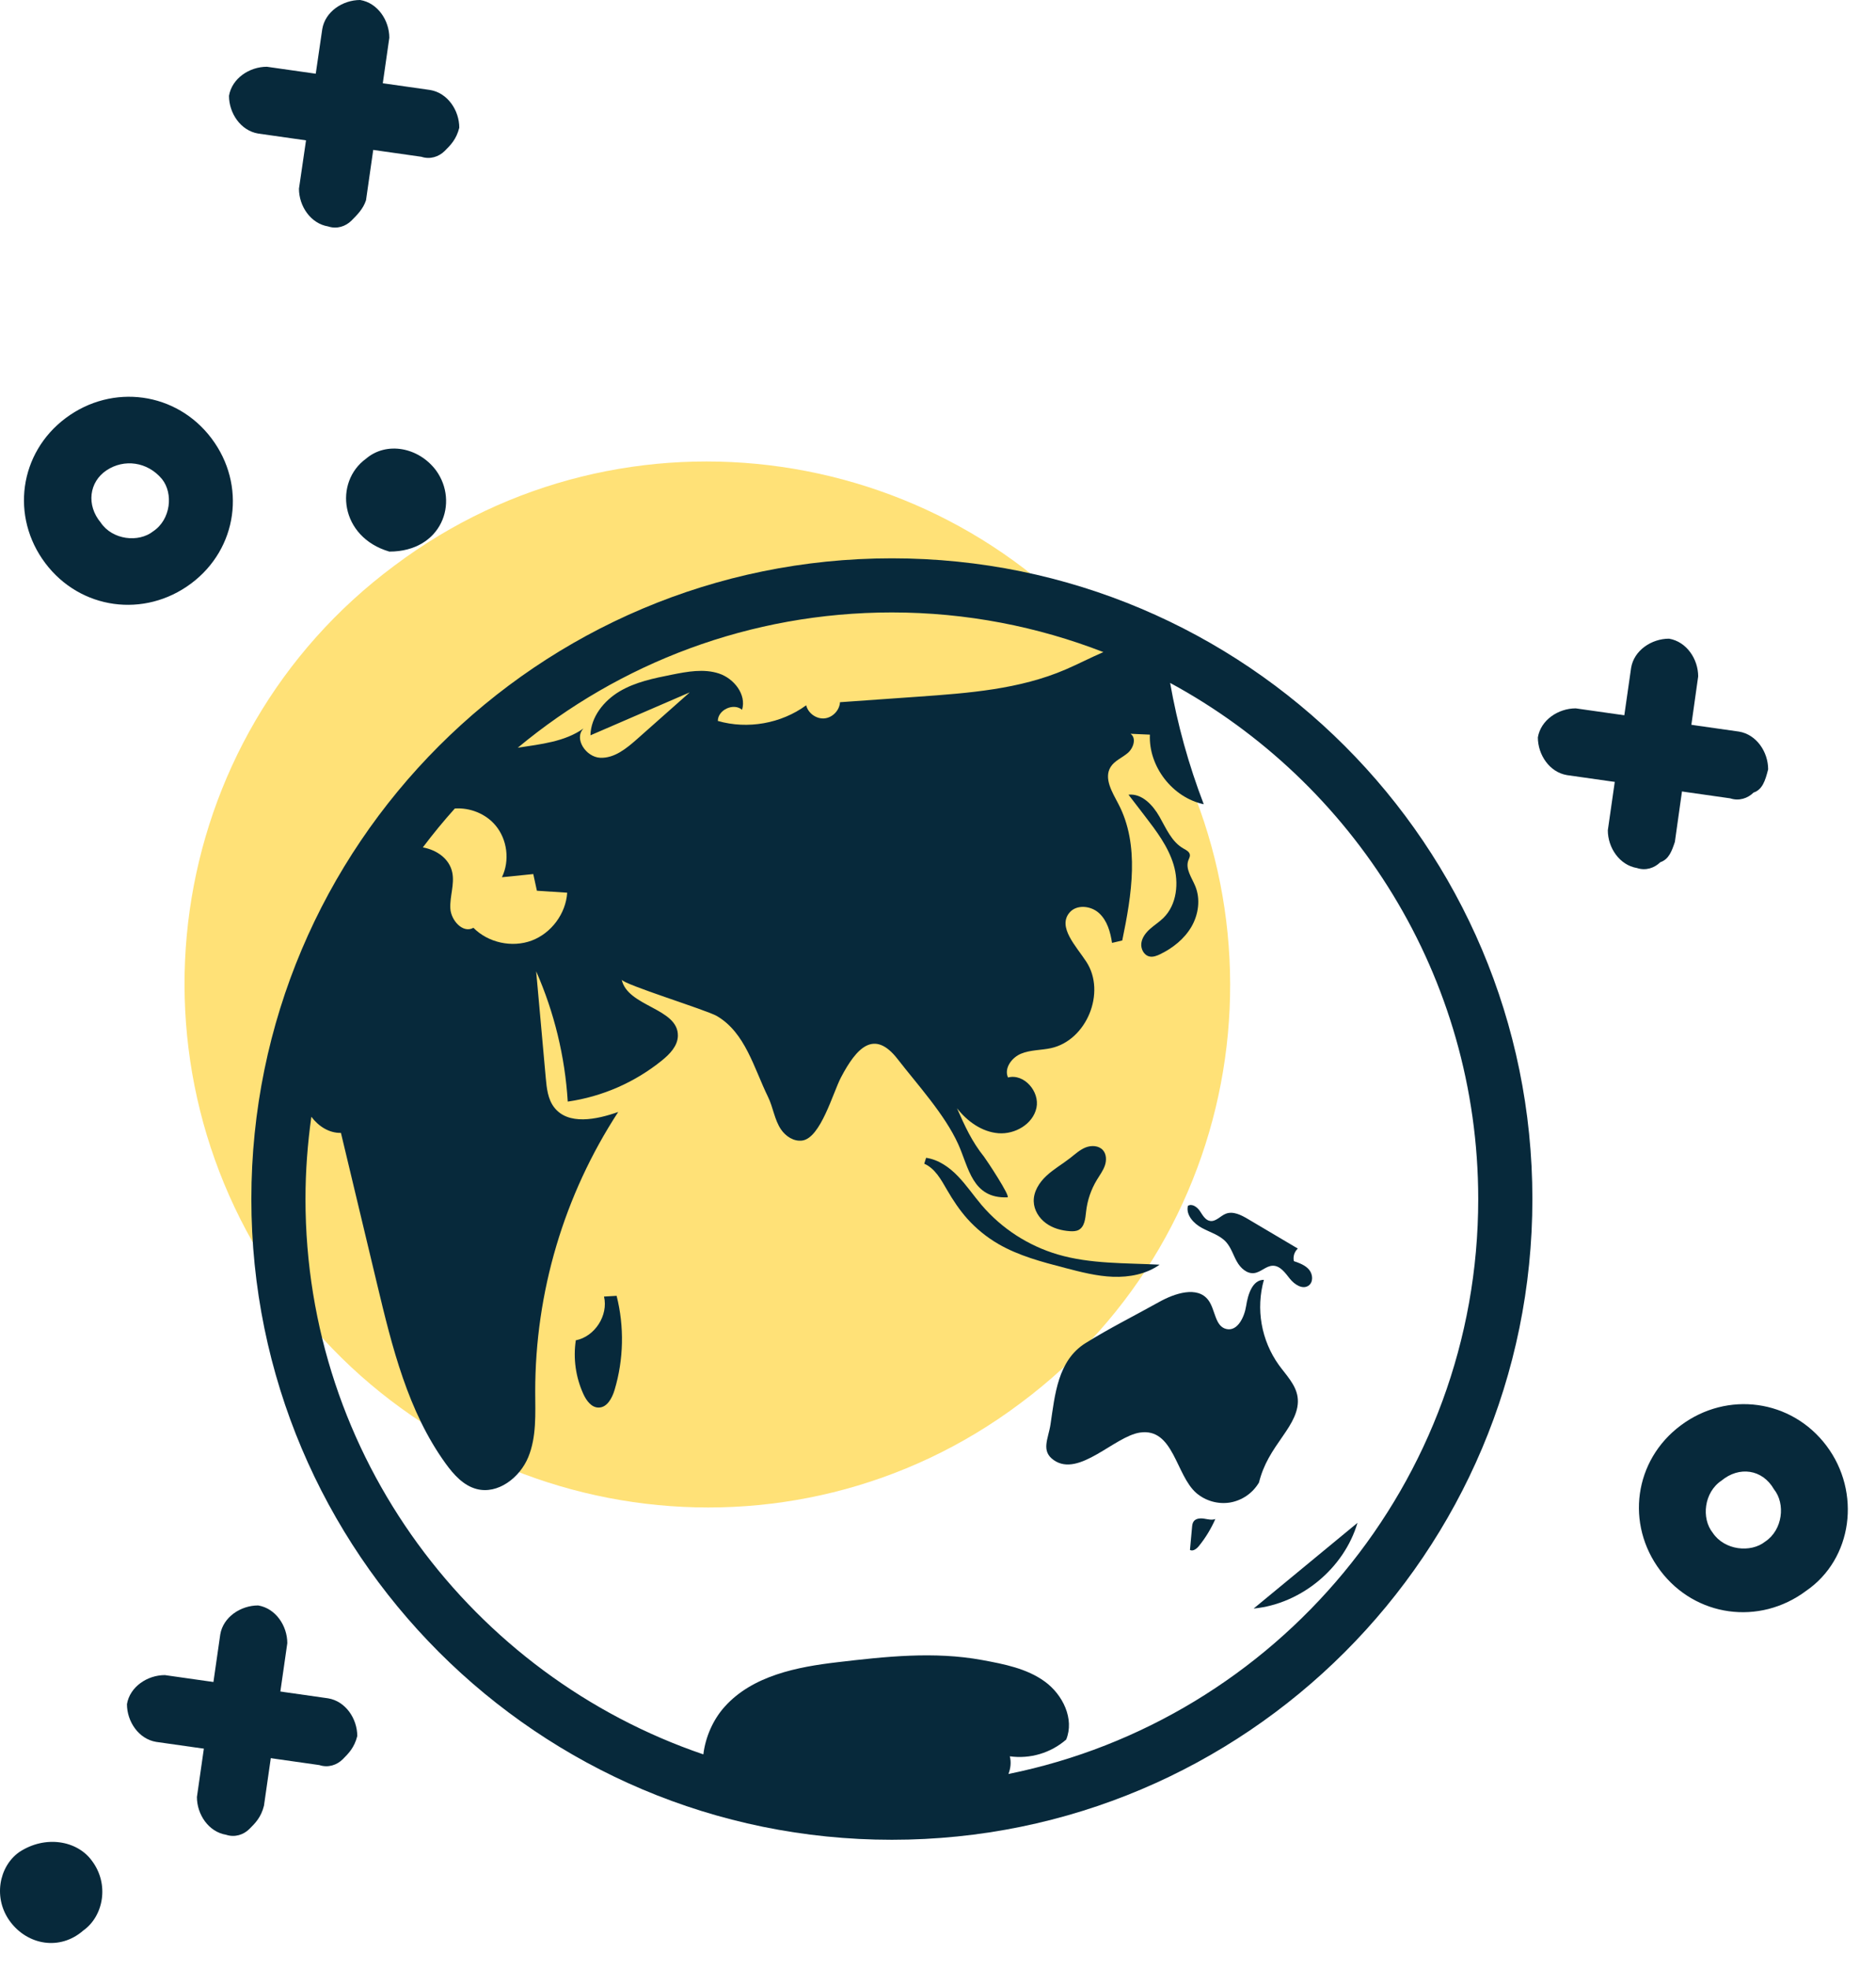 <svg width="61" height="64" viewBox="0 0 61 64" fill="none" xmlns="http://www.w3.org/2000/svg">
<path d="M36.595 21.81C42.212 29.31 40.747 39.989 33.176 45.614C25.686 51.239 15.022 49.691 9.405 42.19C3.788 34.69 5.253 24.011 12.824 18.386C20.314 12.761 30.978 14.309 36.595 21.81Z" fill="#FFE177"/>
<path d="M6.214 18.967C4.697 20.1 2.612 19.817 1.474 18.307C0.337 16.797 0.621 14.721 2.138 13.588C3.655 12.456 5.74 12.739 6.877 14.249C8.015 15.759 7.73 17.835 6.214 18.967ZM3.465 15.287C2.896 15.665 2.801 16.419 3.275 16.986C3.655 17.552 4.508 17.646 4.982 17.269C5.55 16.891 5.645 16.042 5.266 15.57C4.792 15.004 4.034 14.909 3.465 15.287Z" fill="#07293B"/>
<path d="M8.109 59.45C7.92 59.638 7.636 59.733 7.351 59.638C6.782 59.544 6.403 58.978 6.403 58.411L7.162 53.127C7.256 52.561 7.825 52.184 8.394 52.184C8.963 52.278 9.342 52.844 9.342 53.41L8.583 58.695C8.489 59.072 8.299 59.261 8.109 59.45Z" fill="#07293B"/>
<path d="M11.143 57.185C10.953 57.373 10.669 57.468 10.384 57.373L5.076 56.619C4.508 56.524 4.128 55.958 4.128 55.392C4.223 54.826 4.792 54.448 5.361 54.448L10.669 55.203C11.237 55.297 11.617 55.864 11.617 56.43C11.522 56.807 11.332 56.996 11.143 57.185Z" fill="#07293B"/>
<path d="M58.725 51.712C57.209 52.844 55.124 52.561 53.986 51.051C52.849 49.541 53.133 47.465 54.65 46.333C56.166 45.2 58.252 45.484 59.389 46.993C60.526 48.503 60.242 50.674 58.725 51.712ZM55.977 48.126C55.408 48.503 55.313 49.352 55.692 49.824C56.071 50.391 56.925 50.485 57.398 50.108C57.967 49.73 58.062 48.881 57.683 48.409C57.304 47.748 56.545 47.654 55.977 48.126Z" fill="#07293B"/>
<path d="M2.991 60.487C3.559 61.242 3.37 62.281 2.706 62.752C1.948 63.413 0.905 63.224 0.337 62.469C-0.232 61.714 -0.042 60.676 0.621 60.204C1.474 59.638 2.517 59.827 2.991 60.487Z" fill="#07293B"/>
<path d="M14.176 15.287C14.934 16.325 14.365 17.929 12.659 17.929C11.048 17.457 10.858 15.665 11.901 14.91C12.564 14.343 13.607 14.532 14.176 15.287Z" fill="#07293B"/>
<path d="M53.986 28.026C53.796 28.215 53.512 28.309 53.228 28.215C52.659 28.12 52.28 27.554 52.28 26.988L53.038 21.704C53.133 21.138 53.702 20.76 54.27 20.76C54.839 20.855 55.218 21.421 55.218 21.987L54.46 27.366C54.365 27.649 54.27 27.932 53.986 28.026Z" fill="#07293B"/>
<path d="M57.019 25.762C56.83 25.95 56.545 26.045 56.261 25.95L50.953 25.195C50.384 25.101 50.005 24.535 50.005 23.968C50.1 23.402 50.668 23.025 51.237 23.025L56.545 23.78C57.114 23.874 57.493 24.44 57.493 25.007C57.398 25.384 57.303 25.667 57.019 25.762Z" fill="#07293B"/>
<path d="M11.427 7.172C11.237 7.36 10.953 7.455 10.669 7.36C10.1 7.266 9.721 6.7 9.721 6.134L10.479 0.944C10.574 0.377 11.143 0 11.711 0C12.28 0.094 12.659 0.661 12.659 1.227L11.901 6.511C11.806 6.794 11.616 6.983 11.427 7.172Z" fill="#07293B"/>
<path d="M14.46 4.907C14.27 5.096 13.986 5.19 13.702 5.096L8.394 4.341C7.825 4.246 7.446 3.68 7.446 3.114C7.541 2.548 8.109 2.17 8.678 2.17L13.986 2.925C14.555 3.02 14.934 3.586 14.934 4.152C14.839 4.53 14.65 4.718 14.46 4.907Z" fill="#07293B"/>
<path d="M19.46 45.752C19.739 45.756 19.904 45.446 19.984 45.178C20.28 44.19 20.303 43.121 20.05 42.12L19.64 42.144C19.785 42.757 19.341 43.445 18.723 43.566C18.634 44.16 18.72 44.767 18.969 45.313C19.066 45.524 19.228 45.75 19.46 45.752V45.752ZM39.873 43.198C39.502 43.109 39.52 42.569 39.292 42.263C38.941 41.789 38.197 42.036 37.683 42.324C36.891 42.766 36.067 43.177 35.297 43.657C34.391 44.223 34.301 45.344 34.159 46.294C34.088 46.769 33.835 47.162 34.268 47.463C35.087 48.031 36.24 46.687 37.065 46.565C38.164 46.402 38.229 47.951 38.901 48.531C39.051 48.659 39.227 48.752 39.417 48.805C39.606 48.858 39.805 48.87 40 48.838C40.194 48.804 40.378 48.728 40.54 48.616C40.701 48.504 40.837 48.358 40.937 48.188C41.093 47.573 41.361 47.186 41.724 46.663C41.986 46.285 42.261 45.856 42.191 45.401C42.13 45.001 41.819 44.695 41.582 44.367C41.299 43.971 41.109 43.517 41.025 43.039C40.941 42.56 40.965 42.068 41.097 41.6C40.723 41.598 40.577 42.076 40.52 42.446C40.463 42.815 40.237 43.286 39.873 43.198V43.198ZM30.113 37.634L30.053 37.826C30.405 37.98 30.603 38.347 30.795 38.68C30.987 39.01 31.199 39.33 31.453 39.615C31.744 39.939 32.084 40.215 32.46 40.434C33.126 40.82 33.881 41.018 34.626 41.212C35.14 41.346 35.659 41.481 36.19 41.501C36.72 41.52 37.272 41.416 37.705 41.108C36.594 41.05 35.462 41.089 34.395 40.776C33.432 40.492 32.572 39.934 31.919 39.171C31.656 38.862 31.429 38.523 31.147 38.231C30.866 37.939 30.514 37.692 30.113 37.634V37.634Z" fill="#07293B"/>
<path d="M34.794 40.019C34.888 40.024 34.987 40.023 35.07 39.98C35.269 39.877 35.29 39.608 35.315 39.386C35.355 39.019 35.475 38.666 35.667 38.35C35.758 38.199 35.867 38.055 35.925 37.888C35.983 37.721 35.98 37.518 35.863 37.385C35.728 37.233 35.487 37.223 35.298 37.298C35.109 37.374 34.957 37.517 34.797 37.642C34.545 37.839 34.262 37.999 34.027 38.218C33.792 38.436 33.603 38.733 33.613 39.054C33.621 39.333 33.784 39.594 34.01 39.759C34.234 39.924 34.515 40.001 34.794 40.019V40.019ZM38.625 39.197C38.557 39.495 38.814 39.771 39.084 39.915C39.353 40.06 39.666 40.147 39.87 40.374C40.03 40.554 40.099 40.795 40.217 41.005C40.334 41.215 40.544 41.412 40.783 41.381C40.999 41.353 41.167 41.146 41.385 41.142C41.626 41.138 41.789 41.373 41.939 41.562C42.088 41.751 42.355 41.927 42.551 41.787C42.708 41.676 42.691 41.421 42.568 41.273C42.446 41.125 42.254 41.056 42.072 40.993C42.055 40.92 42.059 40.843 42.081 40.771C42.104 40.699 42.145 40.635 42.2 40.584L40.577 39.623C40.356 39.492 40.094 39.358 39.856 39.453C39.679 39.524 39.536 39.715 39.348 39.686C39.191 39.662 39.105 39.498 39.017 39.366C38.929 39.234 38.757 39.11 38.625 39.197V39.197ZM38.865 28.802C38.752 28.527 38.538 28.245 38.64 27.966C38.661 27.908 38.696 27.852 38.691 27.791C38.682 27.685 38.568 27.63 38.475 27.577C38.096 27.361 37.917 26.924 37.701 26.545C37.485 26.166 37.128 25.784 36.694 25.831L37.221 26.517C37.598 27.008 37.982 27.512 38.16 28.104C38.338 28.697 38.27 29.404 37.829 29.837C37.696 29.968 37.537 30.068 37.398 30.191C37.259 30.314 37.136 30.471 37.112 30.656C37.088 30.84 37.194 31.05 37.376 31.09C37.495 31.116 37.617 31.068 37.726 31.015C38.138 30.815 38.512 30.517 38.742 30.121C38.971 29.725 39.04 29.225 38.865 28.802V28.802ZM38.813 49.453C38.773 49.508 38.766 49.579 38.76 49.647L38.693 50.381C38.798 50.435 38.916 50.337 38.99 50.245C39.204 49.979 39.381 49.687 39.518 49.375C39.403 49.419 39.274 49.382 39.152 49.363C39.031 49.344 38.884 49.353 38.813 49.453V49.453Z" fill="#07293B"/>
<path d="M29 18.148C17.497 18.148 8.173 27.472 8.173 38.974C8.173 50.477 17.497 59.801 29 59.801C40.502 59.801 49.827 50.477 49.827 38.974C49.827 27.472 40.502 18.148 29 18.148ZM35.877 21.196C35.463 21.375 35.053 21.588 34.648 21.762C33.151 22.407 31.488 22.53 29.862 22.645L27.313 22.825C27.299 23.09 27.071 23.327 26.807 23.351C26.543 23.375 26.276 23.183 26.214 22.925C25.401 23.52 24.309 23.713 23.341 23.434C23.342 23.072 23.853 22.837 24.129 23.071C24.279 22.577 23.867 22.054 23.377 21.892C22.886 21.73 22.352 21.829 21.846 21.93C21.26 22.047 20.661 22.168 20.148 22.472C19.634 22.777 19.212 23.304 19.199 23.901L22.428 22.505L20.719 24.02C20.373 24.326 19.978 24.651 19.517 24.631C19.056 24.611 18.651 24.008 18.974 23.678C18.361 24.113 17.589 24.187 16.835 24.305C20.138 21.56 24.379 19.907 29 19.907C31.424 19.907 33.742 20.367 35.877 21.196ZM14.789 26.28C15.282 26.247 15.792 26.448 16.111 26.828C16.496 27.286 16.582 27.974 16.321 28.514L17.34 28.411L17.458 28.953L18.443 29.017C18.399 29.698 17.927 30.333 17.288 30.573C16.648 30.812 15.875 30.643 15.394 30.158C15.053 30.35 14.664 29.918 14.643 29.527C14.623 29.136 14.785 28.743 14.706 28.359C14.614 27.913 14.204 27.627 13.749 27.544C14.078 27.108 14.424 26.686 14.789 26.28V26.28ZM32.791 57.662C32.861 57.478 32.885 57.282 32.835 57.088C33.162 57.133 33.495 57.108 33.811 57.014C34.127 56.92 34.419 56.76 34.668 56.544C34.943 55.874 34.557 55.081 33.971 54.657C33.386 54.232 32.648 54.09 31.937 53.959C30.373 53.671 28.789 53.846 27.225 54.03C25.934 54.181 24.476 54.46 23.564 55.475C23.185 55.897 22.939 56.46 22.87 57.025C15.355 54.466 9.933 47.344 9.933 38.974C9.933 38.067 10.001 37.175 10.124 36.3C10.356 36.61 10.704 36.834 11.086 36.824L12.262 41.742C12.749 43.781 13.263 45.878 14.493 47.575C14.752 47.932 15.069 48.287 15.496 48.399C16.191 48.582 16.903 48.029 17.177 47.364C17.45 46.7 17.405 45.955 17.403 45.236C17.401 42.007 18.338 38.848 20.102 36.144C19.396 36.393 18.471 36.585 18.017 35.991C17.813 35.725 17.776 35.371 17.746 35.037L17.434 31.572C18.024 32.912 18.371 34.346 18.461 35.807C19.584 35.645 20.642 35.183 21.524 34.469C21.779 34.263 22.034 33.999 22.042 33.672C22.063 32.766 20.405 32.727 20.215 31.841C20.248 31.993 22.973 32.829 23.309 33.025C24.235 33.566 24.513 34.715 24.973 35.654C25.14 35.994 25.181 36.395 25.394 36.71C25.548 36.937 25.813 37.11 26.085 37.073C26.684 36.991 27.084 35.519 27.344 35.023C27.85 34.057 28.424 33.441 29.188 34.426C29.835 35.261 30.718 36.222 31.156 37.187C31.503 37.951 31.61 38.964 32.757 38.919C32.881 38.914 32.064 37.684 31.998 37.601C31.604 37.109 31.38 36.62 31.117 36.022C31.45 36.448 31.926 36.793 32.465 36.835C33.004 36.877 33.587 36.539 33.701 36.011C33.815 35.483 33.298 34.886 32.776 35.023C32.641 34.723 32.898 34.374 33.202 34.249C33.507 34.124 33.849 34.139 34.171 34.07C35.333 33.818 35.973 32.257 35.323 31.261C34.988 30.75 34.382 30.133 34.775 29.665C35.005 29.39 35.473 29.438 35.737 29.681C36.002 29.923 36.105 30.293 36.159 30.648L36.491 30.57C36.797 29.089 37.068 27.466 36.363 26.127C36.164 25.749 35.888 25.301 36.11 24.935C36.236 24.727 36.485 24.634 36.67 24.476C36.856 24.318 36.96 23.992 36.761 23.851L37.39 23.879C37.343 24.915 38.127 25.927 39.141 26.141C38.651 24.865 38.285 23.544 38.048 22.198C44.008 25.425 48.066 31.736 48.066 38.976C48.067 48.19 41.495 55.899 32.791 57.662V57.662Z" fill="#07293B"/>
<path d="M44.14 49.499L40.763 52.285C42.304 52.135 43.7 50.983 44.14 49.499Z" fill="#07293B"/>
</svg>
